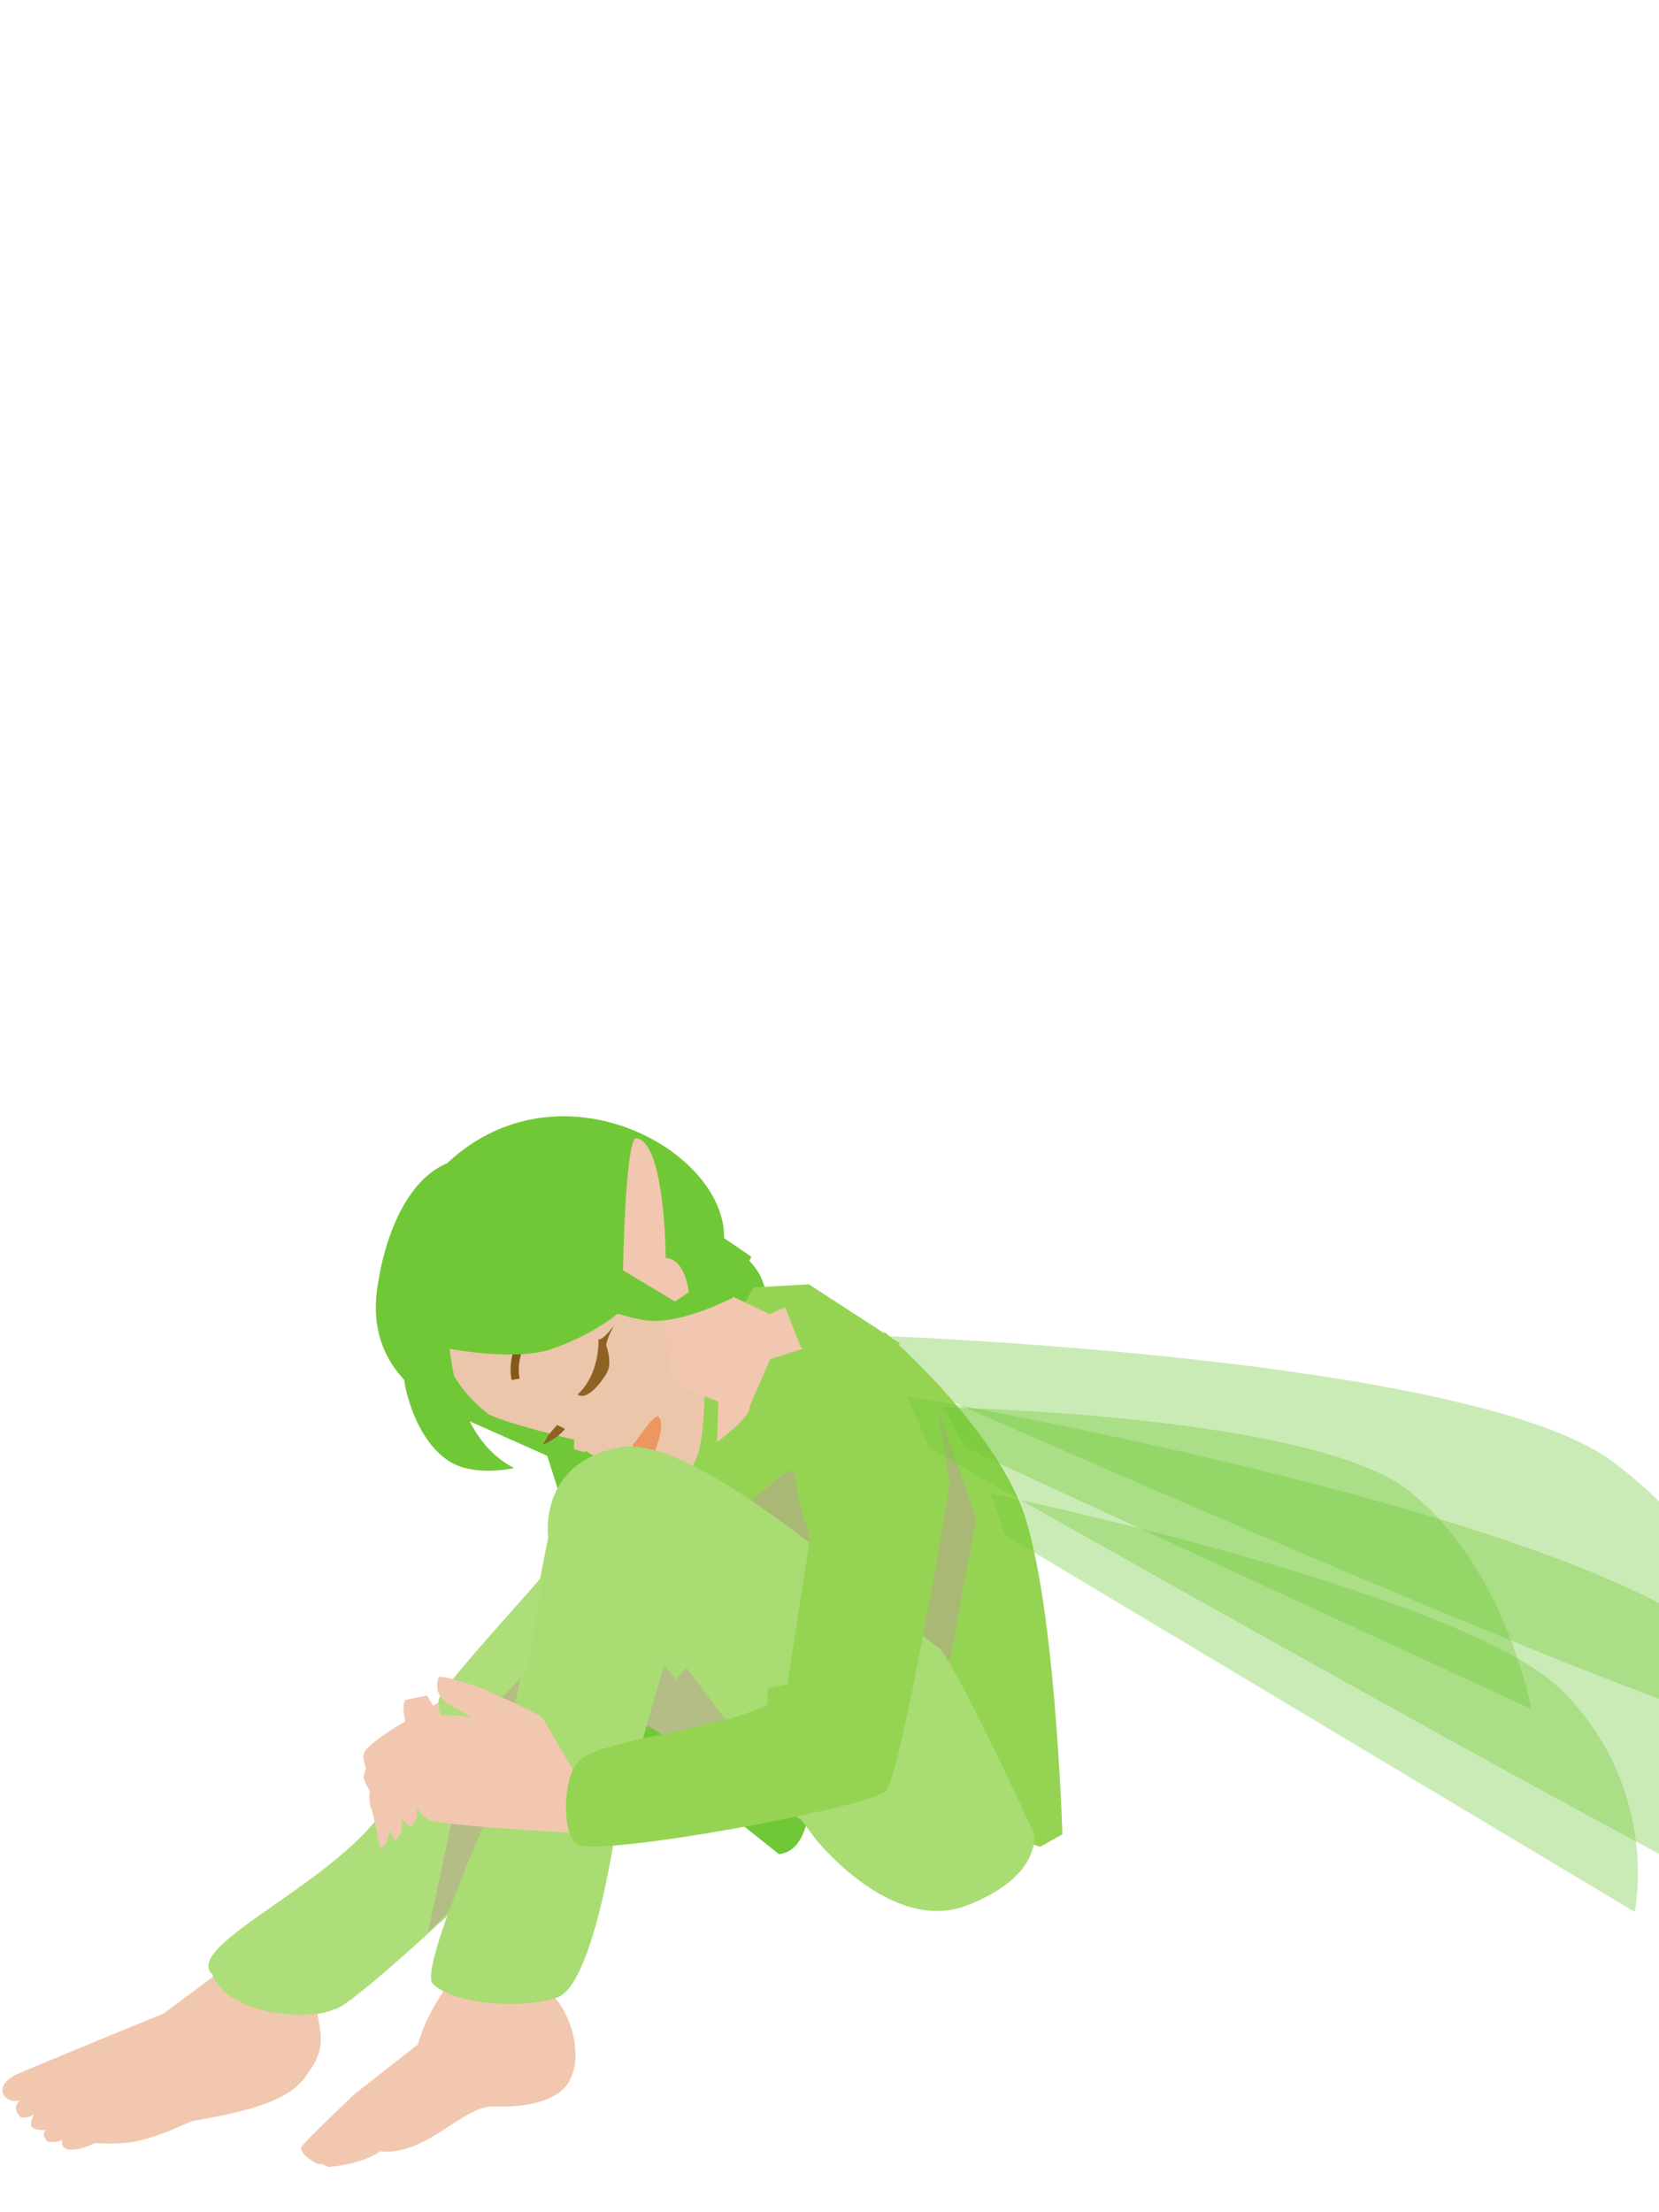 <?xml version="1.0" encoding="UTF-8" standalone="no"?>
<svg
   width="600"
   height="800"
   version="1.1"
   viewBox="0 0 158.8 211.7"
   id="svg1123"
   sodipodi:docname="sleep.svg"
   inkscape:version="1.1.2 (1:1.1+202202050942+0a00cf5339)"
   xmlns:inkscape="http://www.inkscape.org/namespaces/inkscape"
   xmlns:sodipodi="http://sodipodi.sourceforge.net/DTD/sodipodi-0.dtd"
   xmlns="http://www.w3.org/2000/svg"
   xmlns:svg="http://www.w3.org/2000/svg"
   xmlns:rdf="http://www.w3.org/1999/02/22-rdf-syntax-ns#"
   xmlns:cc="http://creativecommons.org/ns#"
   xmlns:dc="http://purl.org/dc/elements/1.1/">
  <defs
     id="defs1127" />
  <sodipodi:namedview
     id="namedview1125"
     pagecolor="#ffffff"
     bordercolor="#999999"
     borderopacity="1"
     inkscape:pageshadow="0"
     inkscape:pageopacity="0"
     inkscape:pagecheckerboard="0"
     showgrid="false"
     inkscape:zoom="0.89874998"
     inkscape:cx="552.43395"
     inkscape:cy="513.49097"
     inkscape:window-width="1920"
     inkscape:window-height="940"
     inkscape:window-x="0"
     inkscape:window-y="0"
     inkscape:window-maximized="1"
     inkscape:current-layer="svg1123"
     inkscape:snap-global="false" />
  <path
     id="path58699"
     style="fill:#6fc835;fill-opacity:0.361;stroke:none;stroke-width:0.741px;stroke-linecap:butt;stroke-linejoin:miter;stroke-opacity:1"
     d="M 314.625 482.33 L 321.299 496.326 C 321.299 496.326 520.814 584.671 600 613.844 L 600 542.953 C 594.862 537.856 589.119 532.846 582.73 528.039 C 531.811 489.725 314.625 482.33 314.625 482.33 z "
     transform="matrix(0.265,0,0,0.265,0,-0.017)" />
  <path
     style="fill:#71c837;fill-opacity:1;stroke:none;stroke-width:0.196px;stroke-linecap:butt;stroke-linejoin:miter;stroke-opacity:1"
     d="m 42.797,111.319 c -5.386,2.265 -6.564,11.227 -6.564,11.227 -1.061,5.491 0.992,10.507 8.963,13.578 l 7.182,3.196 8.755,27.418 13.422,10.706 c 9.209,-0.937 -5.263,-45.261 -5.263,-45.261 0,0 9.099,-8.522 0,-13.265 0.695,-8.615 -15.638,-17.807 -26.495,-7.598 z"
     id="path17431"
     sodipodi:nodetypes="ccccccccc" />
  <path
     style="fill:#f2c7b0;fill-opacity:1;stroke:none;stroke-width:0.196px;stroke-linecap:butt;stroke-linejoin:miter;stroke-opacity:1"
     d="m 71.267,125.448 c 2.471,-4.16 10.794,0.253 12.96,3.21 -4.517,12.849 -11.372,10.578 -18.311,12.037 z"
     id="path3135"
     sodipodi:nodetypes="cccc" />
  <path
     style="fill:#95d452;fill-opacity:1;stroke:none;stroke-width:0.196px;stroke-linecap:butt;stroke-linejoin:miter;stroke-opacity:1"
     d="m 68.754,134.378 -0.115,3.62 c 0,0 2.958,-2.212 3.095,-3.178 0.137,-0.966 1.681,-4.638 1.681,-4.638 l 4.183,-1.37 7.129,-1.294 c 0,0 9.423,8.069 12.847,16.171 3.425,8.102 4.116,31.858 4.116,31.858 l -2.113,1.186 -2.341,-0.679 -7.887,-17.16 -14.215,-8.04 -8.433,-8.249 -0.916,-7.597 2.519,-4.814 z"
     id="path34985"
     sodipodi:nodetypes="ccsccczccccccccc" />
  <path
     style="fill:#f2c7b0;fill-opacity:1;stroke:none;stroke-width:0.196px;stroke-linecap:butt;stroke-linejoin:miter;stroke-opacity:1"
     d="m 22.258,187.793 c 6.558,-1.37 10.33,-4.373 12.333,0.238 -0.744,2.718 -3.928,3.217 -3.928,3.217 -1.088,1.892 1.492,3.732 -1.287,7.294 -1.592,2.623 -6.128,3.616 -11.028,4.459 -4.721,2.16 -6.247,2.267 -9.246,2.086 -2.407,1.147 -3.379,0.624 -3.137,-0.302 -0.37,0.28 -1.388,0.202 -1.388,0.202 0,0 -0.73,-0.692 -0.18,-1.122 0,0 -1.243,0.031 -1.377,-0.351 0,0 -0.235,-0.294 0.233,-1.151 -0.708,0.431 -1.264,0.271 -1.264,0.271 0,0 -0.999,-0.846 -0.078,-1.616 -1.52,0.349 -2.625,-1.241 -0.494,-2.419 1.55,-0.703 14.249,-5.905 14.249,-5.905 z"
     id="path4177"
     sodipodi:nodetypes="cccccccccccccccc" />
  <path
     style="fill:#f2c7b0;fill-opacity:1;stroke:none;stroke-width:0.196px;stroke-linecap:butt;stroke-linejoin:miter;stroke-opacity:1"
     d="m 52.096,190.36 c 2.231,1.208 4.005,6.176 2.333,8.927 -1.672,2.752 -7.32,2.294 -7.32,2.294 -2.997,0.14 -6.439,4.797 -10.707,4.306 -1.824,1.31 -4.976,1.498 -4.976,1.498 l -0.582,-0.274 c 0,0 -0.398,0.027 -0.553,-0.057 -0.155,-0.084 -0.363,-0.205 -0.575,-0.354 -0.212,-0.149 -0.428,-0.326 -0.599,-0.521 -0.171,-0.195 -0.297,-0.409 -0.329,-0.631 0.315,-0.59 5.183,-5.163 5.183,-5.163 l 6.034,-4.731 c 1.122,-4.021 3.317,-5.707 5.611,-10.68 5.182,-0.427 8.401,-10.423 6.481,5.386 z"
     id="path6261"
     sodipodi:nodetypes="czccccsssccccc" />
  <path
     style="fill:#aede7a;fill-opacity:1;stroke:none;stroke-width:0.196px;stroke-linecap:butt;stroke-linejoin:miter;stroke-opacity:1"
     d="m 20.325,188.969 c 1.635,4.124 9.731,4.382 11.653,3.317 2.1,0.123 30.021,-27.152 30.021,-27.152 l 19.362,11.848 -12.522,-26.468 -13.923,2.082 -19.42,22.179 c -5.672,6.453 -17.822,11.619 -15.17,14.194 z"
     id="path37160"
     sodipodi:nodetypes="cccccccc" />
  <path
     style="fill:#f2c7b0;fill-opacity:1;stroke:none;stroke-width:0.196px;stroke-linecap:butt;stroke-linejoin:miter;stroke-opacity:1"
     d="m 52.855,150.116 -9.888,12.309 c 0,0 -7.869,4.003 -8.162,5.455 -0.119,0.574 0.246,1.328 0.246,1.328 0,0 -0.285,0.688 -0.232,0.923 0.107,0.511 0.589,1.306 0.589,1.306 0,0 -0.212,1.001 0.246,1.961 0,0 0.588,2.848 0.777,3.526 0,0 0.928,-0.512 0.775,-1.839 l 0.577,1.056 c 0,0 1.088,-0.645 0.541,-2.225 0,0 0.504,0.631 1.007,0.937 0,0 1.205,-0.991 0.143,-2.497 l 0.586,-2.709 -1,-1.361 4.109,-1.019 7.757,-8.385 z"
     id="path17429"
     sodipodi:nodetypes="cccccccccccccccccc" />
  <path
     style="fill:#95d452;fill-opacity:1;stroke:none;stroke-width:0.196px;stroke-linecap:butt;stroke-linejoin:miter;stroke-opacity:1"
     d="m 76.685,128.978 -1.54,-3.881 -5.558,2.527 2.557,-4.423 5.281,-0.292 8.767,5.685 -6.011,1.662 z"
     id="path37864" />
  <path
     style="fill:#f2c7b0;fill-opacity:1;stroke:none;stroke-width:0.196px;stroke-linecap:butt;stroke-linejoin:miter;stroke-opacity:1"
     d="m 62.912,120.614 12.34,5.913 -3.768,8.692 -7.231,-2.854 z"
     id="path6207"
     sodipodi:nodetypes="ccccc" />
  <path
     style="fill:#f2c7b0;fill-opacity:0.95;stroke:none;stroke-width:0.196px;stroke-linecap:butt;stroke-linejoin:miter;stroke-opacity:1"
     d="m 44.217,118.769 c -5.787,10.324 1.48,15.66 2.362,16.435 0.882,0.775 8.423,2.59 8.423,2.59 1.927,2.998 9.831,3.242 11.24,2.355 1.409,-0.886 1.767,-11.414 -0.061,-15.174 -1.828,-3.76 -2.848,-7.825 -4.471,-9.162 -1.623,-1.337 -11.707,-7.368 -17.494,2.955 z"
     id="path880"
     sodipodi:nodetypes="zzczzzzz" />
  <path
     style="fill:#b7a68d;fill-opacity:0.596;stroke:none;stroke-width:0.196px;stroke-linecap:butt;stroke-linejoin:miter;stroke-opacity:1"
     d="m 52.166,157.589 19.73,0.166 0.072,12.009 -10.564,-4.726 -20.457,19.871 4.403,-20.207 z"
     id="path50309-5"
     sodipodi:nodetypes="ccccccc" />
  <path
     style="fill:#71c837;fill-opacity:1;stroke:none;stroke-width:0.253px;stroke-linecap:butt;stroke-linejoin:miter;stroke-opacity:1"
     d="m 42.994,121.384 c -3.249,1.269 -4.922,8.188 -4.161,11.508 0.761,3.32 2.473,6.25 4.823,7.298 2.349,1.048 5.557,0.3 5.557,0.3 -8.079,-4.122 -6.219,-19.106 -6.219,-19.106 z"
     id="path8301-3"
     sodipodi:nodetypes="czzccc" />
  <path
     style="fill:#8e6224;fill-opacity:1;stroke:none;stroke-width:0.253px;stroke-linecap:butt;stroke-linejoin:miter;stroke-opacity:1"
     d="m 55.282,133.458 c 2.181,-1.988 2.003,-5.286 2.003,-5.286 0.444,0.112 1.49,-1.326 1.49,-1.326 0,0 -0.947,1.749 -0.705,2.035 0,0 0.538,1.566 0.048,2.444 -0.489,0.878 -1.883,2.764 -2.836,2.134 z"
     id="path24564-6"
     sodipodi:nodetypes="cccczc" />
  <path
     style="font-variation-settings:normal;vector-effect:none;fill:#8e6224;fill-opacity:1;stroke:none;stroke-width:0.253px;stroke-linecap:butt;stroke-linejoin:miter;stroke-miterlimit:4;stroke-dasharray:none;stroke-dashoffset:0;stroke-opacity:1;-inkscape-stroke:none;stop-color:#000000"
     d="m 53.323,136.366 -0.877,1.013 c 0,0 -0.15,0.452 -0.542,0.885 0.794,-0.318 1.694,-0.872 2.176,-1.524 z"
     id="path13637-7"
     sodipodi:nodetypes="ccccc" />
  <path
     d="m 49.658,128.066 c 0.725,-1.33 1.973,-2.501 3.761,-2.903 l 0.2,0.696 c -1.529,0.341 -2.604,1.344 -3.254,2.535 -0.649,1.191 -0.845,2.572 -0.624,3.534 l -0.763,0.132 c -0.265,-1.171 -0.032,-2.668 0.69,-3.999 z"
     color="#000000"
     fill="#845816"
     style="stroke-width:0.629;-inkscape-stroke:none"
     id="path71-7-2-5-5" />
  <path
     style="fill:#ec9661;fill-opacity:1;stroke:none;stroke-width:0.196px;stroke-linecap:butt;stroke-linejoin:miter;stroke-opacity:1"
     d="m 60.585,138.258 c 0.361,-0.374 1.694,-2.529 2.357,-2.733 0.925,0.533 -0.3,3.448 -0.3,3.448 l -1.035,-0.197 c 0,0 -1.176,0.27 -1.022,-0.518 z"
     id="path21245"
     sodipodi:nodetypes="ccccc" />
  <path
     style="fill:#71c837;fill-opacity:1;stroke:none;stroke-width:0.196px;stroke-linecap:butt;stroke-linejoin:miter;stroke-opacity:1"
     d="m 42.525,128.984 c 0,0 6.332,1.308 10.081,0.186 7.758,-2.695 10.952,-7.231 13.181,-14.345 -6.695,3.312 -21.372,-0.759 -21.372,-0.759 0,0 -6.86,10.201 -1.89,14.918 z"
     id="path17109"
     sodipodi:nodetypes="ccccc" />
  <path
     style="fill:#71c837;fill-opacity:1;stroke:none;stroke-width:0.196px;stroke-linecap:butt;stroke-linejoin:miter;stroke-opacity:1"
     d="m 51.114,122.421 c 0,0 7.967,3.89 11.304,3.988 3.337,0.098 7.731,-2.227 7.731,-2.227 l 1.764,-3.92 -15.68,-10.727 -11.771,4.845 -1.426,9.052 z"
     id="path32923"
     sodipodi:nodetypes="czcccccc" />
  <path
     style="fill:#f2c7b0;fill-opacity:1;stroke:none;stroke-width:0.253px;stroke-linecap:butt;stroke-linejoin:miter;stroke-opacity:1"
     d="m 59.64,121.561 c 0,0 0.168,-11.578 1.17,-12.635 2.856,0.066 2.915,11.46 2.915,11.46 1.914,0.115 2.207,3.269 2.207,3.269 l -1.316,0.904 z"
     id="path6083-3"
     sodipodi:nodetypes="cccccc" />
  <path
     style="fill:#b7a68d;fill-opacity:0.596;stroke:none;stroke-width:0.196px;stroke-linecap:butt;stroke-linejoin:miter;stroke-opacity:1"
     d="m 74.905,141.103 14.837,-6.433 3.719,10.686 -2.585,13.686 -2.835,2.854 -21.3,-14.066 z"
     id="path50309"
     sodipodi:nodetypes="ccccccc" />
  <path
     style="fill:#a9dc73;fill-opacity:1;stroke:none;stroke-width:0.196px;stroke-linecap:butt;stroke-linejoin:miter;stroke-opacity:1"
     d="m 41.384,189.815 c 1.985,2.012 8.623,2.538 11.976,1.342 3.353,-1.196 5.425,-15.189 5.425,-15.189 l 4.78,-16.623 1.088,1.397 1.057,-1.115 12.349,16.353 c 0,0 7.223,9.161 14.477,6.38 7.254,-2.781 6.443,-6.884 6.443,-6.884 0,0 -8.018,-17.484 -9.301,-17.93 -1.283,-0.446 -22.225,-20.466 -30.24,-19.048 -8.016,1.418 -6.964,8.645 -6.964,8.645 l -4.874,24.555 c 0,0 -7.4,16.367 -6.214,18.115 z"
     id="path12682"
     sodipodi:nodetypes="czccccczcszccc" />
  <path
     style="fill:#aede7a;fill-opacity:1;stroke:none;stroke-width:0.196px;stroke-linecap:butt;stroke-linejoin:miter;stroke-opacity:1"
     d="m 52.025,150.66 c -0.223,0.486 -9.771,10.804 -10.031,11.959 -0.308,1.563 1.672,4.531 1.672,4.531 l 6.76,-7.204 z"
     id="path54296"
     sodipodi:nodetypes="ccccc" />
  <path
     style="fill:#f2c7b0;fill-opacity:0.999;stroke:none;stroke-width:0.196px;stroke-linecap:butt;stroke-linejoin:miter;stroke-opacity:1"
     d="m 54.41,175.39 c 0,0 -13.006,-0.699 -13.483,-1.303 0,0 -1.709,-1.349 -1.873,-2.547 -0.165,-0.714 0.377,-1.673 0.377,-1.673 0,0 -0.962,-0.714 -0.788,-1.687 l 0.492,-0.852 c 0,0 -0.823,-0.884 -0.72,-1.404 l 0.381,-1.196 c 0,0 -0.391,-1.549 0,-2.043 l 2.079,-0.419 1.159,1.901 c 0.859,-0.02 1.559,-0.043 3.124,0.207 l -2.537,-1.504 c 0,0 -1.186,-0.836 -0.627,-2.354 0.226,-0.308 4.021,1.027 4.021,1.027 0.723,0.337 5.437,2.353 5.936,2.873 0,0 2.53,4.424 2.958,5.015 10.637,-0.957 7.092,3.315 -0.499,5.96 z"
     id="path1922"
     sodipodi:nodetypes="cccccccccccccccccc" />
  <path
     style="fill:#95d452;fill-opacity:1;stroke:none;stroke-width:0.196px;stroke-linecap:butt;stroke-linejoin:miter;stroke-opacity:1"
     d="m 55.224,168.776 c -1.341,1.456 -1.447,6.851 0,7.713 1.89,1.298 27.752,-3.463 29.498,-5.04 1.499,-1.075 6.202,-29.429 6.202,-29.429 l -1.232,-7.641 c 0,0 -4.236,-7.346 -10.462,-2.789 -6.226,4.557 -1.662,15.382 -1.662,15.382 l -2.202,14.23 -1.858,0.346 -0.076,1.586 c -4.875,2.537 -16.869,3.38 -18.21,5.641 z"
     id="path38114"
     sodipodi:nodetypes="ccccczccccc" />
  <path
     style="fill:#6fc835;fill-opacity:0.361;stroke:none;stroke-width:0.196px;stroke-linecap:butt;stroke-linejoin:miter;stroke-opacity:1"
     d="m 90.271,134.681 c 0,0 35.389,0.644 44.651,8.039 9.262,7.394 11.645,20.828 11.645,20.828 L 92.435,138.578 Z"
     id="path58701"
     sodipodi:nodetypes="czccc" />
  <path
     id="path58703"
     style="fill:#6fc835;fill-opacity:0.361;stroke:none;stroke-width:0.741px;stroke-linecap:butt;stroke-linejoin:miter;stroke-opacity:1"
     d="M 327.486 504.156 L 335.785 523.158 C 335.785 523.158 500.725 616.839 600 669.984 L 600 579.398 C 519.467 536.941 327.486 504.156 327.486 504.156 z "
     transform="matrix(0.265,0,0,0.265,0,-0.017)" />
  <path
     style="fill:#6fc835;fill-opacity:0.361;stroke:none;stroke-width:0.196px;stroke-linecap:butt;stroke-linejoin:miter;stroke-opacity:1"
     d="m 94.828,142.939 c 0,0 45.457,9.423 54.811,18.96 9.354,9.537 6.837,21.074 6.837,21.074 L 96.221,146.912 Z"
     id="path58705"
     sodipodi:nodetypes="czccc" />
  <path
     style="fill:#ebc6aa;stroke:none;stroke-width:0.265px;stroke-linecap:butt;stroke-linejoin:miter;stroke-opacity:1;fill-opacity:1"
     d="m 55.025,136.202 -0.101,2.479 0.993,0.287 1.562,-0.809 z"
     id="path2368"
     sodipodi:nodetypes="ccccc" />
</svg>
